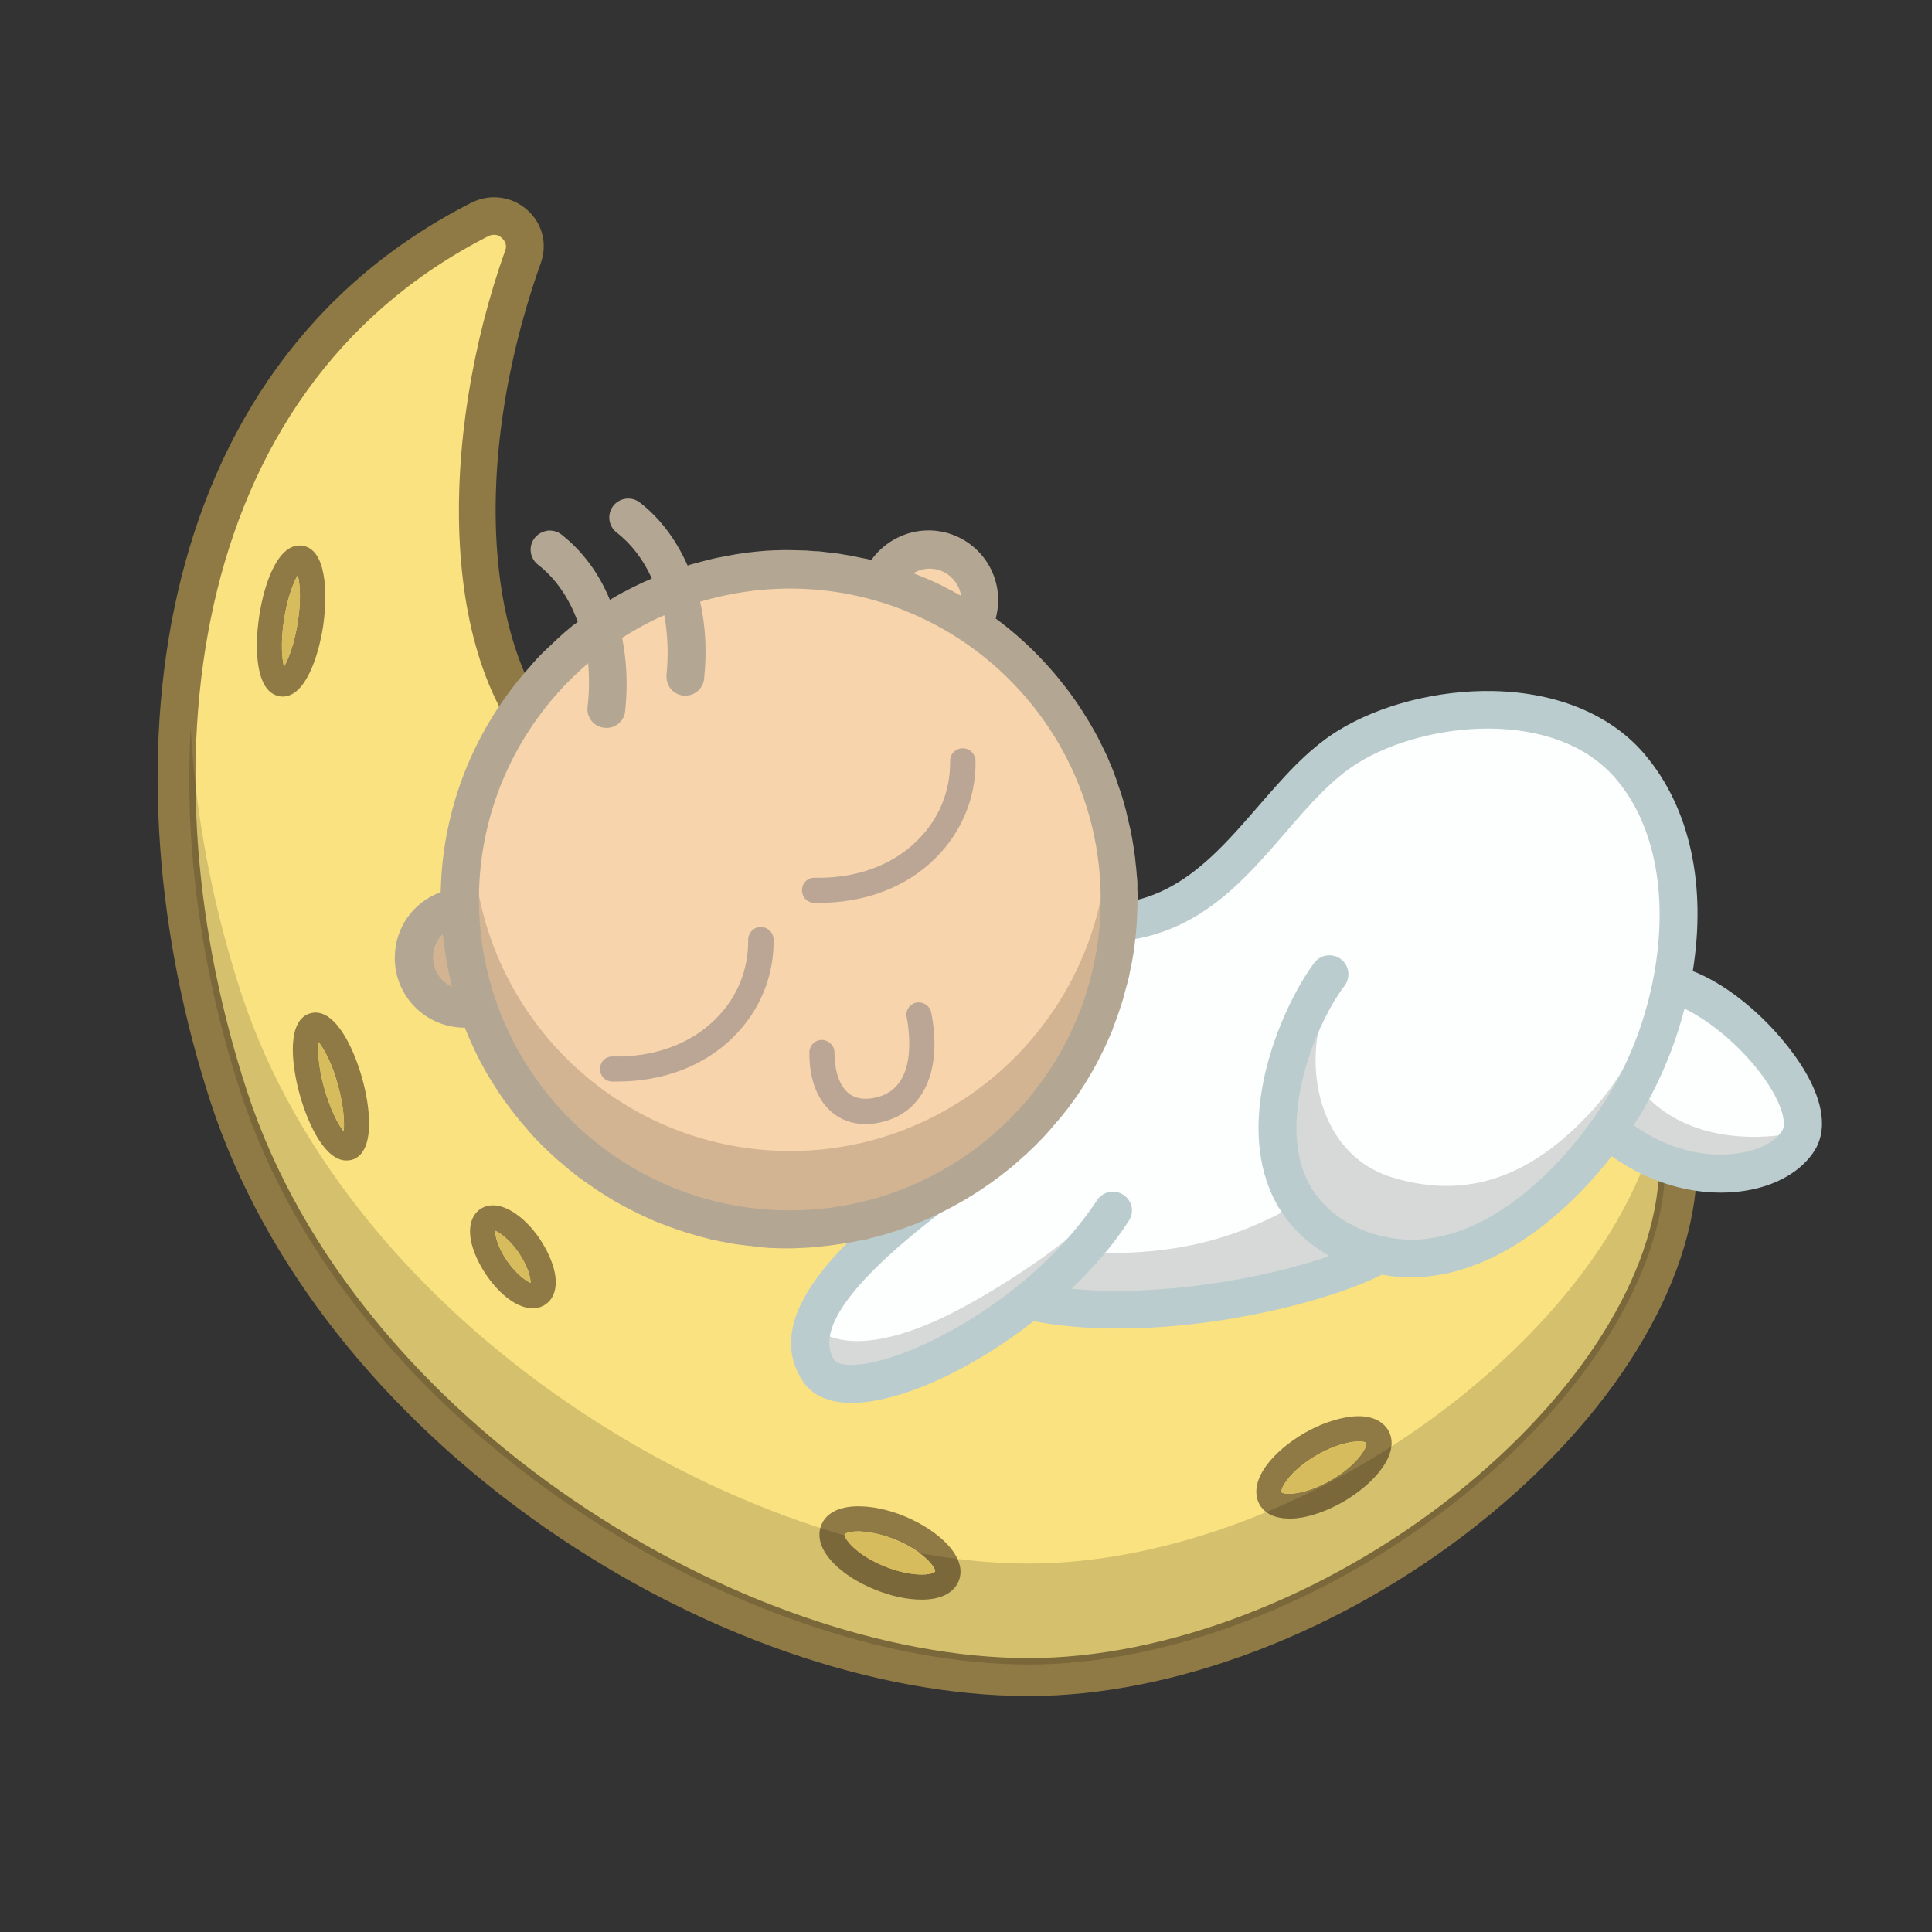 <svg xmlns="http://www.w3.org/2000/svg" xmlns:xlink="http://www.w3.org/1999/xlink" width="500" zoomAndPan="magnify" viewBox="0 0 375 375" height="500" preserveAspectRatio="xMidYMid meet" version="1.0"><rect x="0" y="0" width="375" height="375" fill="#333333" stroke="none"/><defs><clipPath id="ea5477ffaf"><path d="M 30 38 L 330 38 L 330 329.25 L 30 329.25 Z M 30 38 " clip-rule="nonzero"/></clipPath></defs><path fill="#fae280" d="M 323.223 226.797 C 322.691 247.586 307.605 271.641 282.836 291.242 C 257.656 311.203 226.594 323.082 199.688 323.082 C 144.512 323.082 68.133 277.523 46.75 212.184 C 26.734 151.004 33.684 75.566 94.324 44.797 C 94.859 44.5 95.395 44.383 95.93 44.383 C 96.879 44.383 97.711 44.797 98.246 45.273 C 98.66 45.629 99.965 46.996 99.195 49.016 C 86.543 84.477 85.477 130.332 107.867 149.578 C 130.672 169.121 195.828 200.777 198.617 202.145 C 198.855 202.266 199.152 202.324 199.391 202.383 L 284.797 211.887 C 284.914 211.887 284.977 211.887 285.094 211.887 L 320.195 211.887 Z M 323.223 226.797 " fill-opacity="1" fill-rule="nonzero"/><path fill="#8f7a45" d="M 58.688 105.918 C 54.117 105.266 51.324 112.867 50.312 119.582 C 49.305 126.293 49.719 134.43 54.293 135.145 C 54.473 135.203 54.648 135.203 54.887 135.203 C 59.105 135.203 61.719 127.957 62.727 121.48 C 63.68 114.711 63.262 106.57 58.688 105.918 Z M 57.797 120.707 C 57.145 124.984 55.957 127.957 55.125 129.383 C 54.711 127.719 54.473 124.57 55.125 120.293 C 55.777 116.016 56.965 113.047 57.797 111.621 C 58.035 112.512 58.215 113.938 58.215 115.719 C 58.215 117.145 58.094 118.809 57.797 120.707 Z M 57.797 120.707 " fill-opacity="1" fill-rule="nonzero"/><path fill="#d6bc5d" d="M 58.215 115.719 C 58.215 117.145 58.094 118.867 57.797 120.77 C 57.145 125.047 55.957 128.016 55.125 129.441 C 54.711 127.777 54.473 124.629 55.125 120.352 C 55.777 116.074 56.965 113.105 57.797 111.68 C 58.035 112.512 58.215 113.938 58.215 115.719 Z M 58.215 115.719 " fill-opacity="1" fill-rule="nonzero"/><path fill="#8f7a45" d="M 70.27 209.215 C 68.43 202.68 64.688 195.434 60.234 196.68 C 55.777 197.93 56.371 206.008 58.215 212.598 C 59.938 218.656 63.203 225.25 67.242 225.25 C 67.598 225.25 67.895 225.191 68.25 225.133 C 70.746 224.418 71.637 221.57 71.637 218.062 C 71.637 215.332 71.102 212.125 70.27 209.215 Z M 66.707 219.609 C 65.637 218.242 64.152 215.449 62.965 211.293 C 61.777 207.133 61.66 203.926 61.836 202.266 C 62.371 202.918 63.023 203.988 63.68 205.352 C 64.332 206.719 65.043 208.5 65.578 210.578 C 66.707 214.68 66.887 217.887 66.707 219.609 Z M 66.707 219.609 " fill-opacity="1" fill-rule="nonzero"/><path fill="#d6bc5d" d="M 66.707 219.609 C 65.637 218.242 64.152 215.449 62.965 211.293 C 61.777 207.133 61.66 203.926 61.836 202.266 C 62.371 202.918 63.023 203.988 63.68 205.352 C 64.332 206.719 65.043 208.5 65.578 210.578 C 66.707 214.68 66.887 217.887 66.707 219.609 Z M 66.707 219.609 " fill-opacity="1" fill-rule="nonzero"/><path fill="#8f7a45" d="M 107.688 247.051 C 107.273 244.973 106.203 242.598 104.719 240.398 C 103.234 238.199 101.391 236.359 99.551 235.23 C 96.285 233.211 94.145 234.043 93.195 234.695 C 92.246 235.348 90.703 237.07 91.414 240.812 C 91.828 242.895 92.898 245.27 94.383 247.465 C 97.234 251.625 100.621 253.941 103.41 253.941 C 104.301 253.941 105.133 253.703 105.906 253.168 C 106.855 252.516 108.402 250.852 107.688 247.051 Z M 98.422 244.734 C 96.641 242.121 96.105 239.922 96.105 238.914 C 96.582 239.09 97.234 239.508 98.066 240.219 C 98.898 240.934 99.789 241.883 100.68 243.191 C 102.461 245.805 102.996 248 102.996 249.012 C 102.047 248.594 100.203 247.289 98.422 244.734 Z M 98.422 244.734 " fill-opacity="1" fill-rule="nonzero"/><path fill="#d6bc5d" d="M 102.996 248.953 C 102.105 248.594 100.203 247.289 98.422 244.676 C 96.641 242.062 96.105 239.863 96.105 238.855 C 96.582 239.031 97.234 239.449 98.066 240.16 C 98.898 240.875 99.789 241.824 100.68 243.129 C 102.461 245.805 102.996 248 102.996 248.953 Z M 102.996 248.953 " fill-opacity="1" fill-rule="nonzero"/><path fill="#8f7a45" d="M 175.633 294.332 C 172.367 292.965 169.039 292.312 166.25 292.371 C 161.496 292.492 159.953 294.688 159.418 295.996 C 158.883 297.301 158.469 299.977 161.734 303.363 C 163.695 305.383 166.547 307.223 169.812 308.527 C 172.84 309.777 176.051 310.488 178.898 310.488 C 182.285 310.488 185.016 309.422 186.086 306.867 C 187.926 302.293 182.227 297.066 175.633 294.332 Z M 171.652 304.016 C 166.25 301.816 163.812 298.668 163.934 297.836 C 164.172 297.539 165.121 297.242 166.547 297.242 C 167.438 297.242 168.508 297.363 169.695 297.598 C 170.941 297.836 172.309 298.254 173.793 298.848 C 179.195 301.043 181.633 304.191 181.512 305.023 C 180.977 305.738 177.059 306.211 171.652 304.016 Z M 171.652 304.016 " fill-opacity="1" fill-rule="nonzero"/><path fill="#8f7a45" d="M 269.473 277.641 C 268.762 276.453 266.918 274.434 262.168 274.969 C 260.801 275.148 259.316 275.504 257.773 276.039 C 256.23 276.574 254.684 277.285 253.141 278.176 C 250.113 279.957 247.5 282.156 245.836 284.414 C 243.043 288.215 243.816 290.828 244.469 292.016 C 245.062 293.086 246.609 294.75 250.23 294.75 C 250.707 294.75 251.18 294.75 251.715 294.688 C 254.508 294.391 257.715 293.203 260.742 291.48 C 263.773 289.699 266.387 287.5 268.047 285.246 C 270.898 281.441 270.188 278.891 269.473 277.641 Z M 258.367 287.266 C 253.32 290.176 249.34 290.234 248.746 289.641 C 248.508 288.809 250.527 285.363 255.574 282.453 C 260.625 279.543 264.602 279.484 265.199 280.078 C 265.434 280.91 263.414 284.355 258.367 287.266 Z M 258.367 287.266 " fill-opacity="1" fill-rule="nonzero"/><path fill="#d6bc5d" d="M 258.367 287.266 C 253.32 290.176 249.34 290.234 248.746 289.641 C 248.508 288.809 250.527 285.363 255.574 282.453 C 260.625 279.543 264.602 279.484 265.199 280.078 C 265.434 280.91 263.414 284.355 258.367 287.266 Z M 258.367 287.266 " fill-opacity="1" fill-rule="nonzero"/><path fill="#8f7a45" d="M 328.094 226.082 L 324.59 208.918 C 324.352 207.789 323.344 206.957 322.215 206.957 L 285.211 206.957 L 200.34 197.512 C 194.875 194.84 132.516 164.25 111.016 145.836 C 92.723 130.152 89.691 90.117 103.77 50.676 C 104.957 47.41 104.066 43.906 101.453 41.648 C 98.84 39.332 95.156 38.918 92.066 40.461 C 28.875 72.477 21.449 150.527 42.117 213.668 C 52.215 244.555 75.141 273.66 106.617 295.52 C 136.254 316.133 170.168 327.953 199.746 327.953 C 227.719 327.953 259.91 315.656 285.926 295.047 C 311.941 274.434 327.738 248.891 328.152 226.617 C 328.152 226.438 328.152 226.262 328.094 226.082 Z M 282.836 291.242 C 257.656 311.203 226.594 323.082 199.688 323.082 C 144.512 323.082 68.133 277.523 46.75 212.184 C 26.734 151.004 33.684 75.566 94.324 44.797 C 94.859 44.5 95.395 44.383 95.93 44.383 C 96.879 44.383 97.711 44.797 98.246 45.273 C 98.66 45.629 99.965 46.996 99.195 49.016 C 86.543 84.477 85.477 130.332 107.867 149.578 C 130.672 169.121 195.828 200.777 198.617 202.145 C 198.855 202.266 199.152 202.324 199.391 202.383 L 284.797 211.887 C 284.914 211.887 284.977 211.887 285.094 211.887 L 320.195 211.887 L 323.223 226.855 C 322.691 247.586 307.605 271.641 282.836 291.242 Z M 282.836 291.242 " fill-opacity="1" fill-rule="nonzero"/><g clip-path="url(#ea5477ffaf)"><path fill="#8f7a45" d="M 199.688 329.199 C 169.93 329.199 135.723 317.32 105.906 296.59 C 74.191 274.551 51.145 245.211 40.93 214.086 C 20.145 150.469 27.688 71.703 91.531 39.332 C 95.098 37.551 99.312 38.086 102.281 40.699 C 105.254 43.312 106.32 47.293 104.957 51.094 C 91.059 90.117 93.969 129.559 111.844 144.945 C 132.75 162.883 192.977 192.582 200.695 196.383 L 285.273 205.77 L 322.215 205.77 C 323.938 205.77 325.48 207.016 325.836 208.68 L 329.34 225.844 C 329.402 226.141 329.402 226.438 329.402 226.676 C 328.926 249.309 312.949 275.266 286.637 296.055 C 260.445 316.785 227.898 329.199 199.688 329.199 Z M 95.93 40.699 C 94.801 40.699 93.672 40.938 92.66 41.469 C 30.121 73.25 22.816 150.645 43.305 213.312 C 53.344 243.961 76.09 272.832 107.332 294.57 C 136.789 315.004 170.465 326.766 199.746 326.766 C 227.422 326.766 259.375 314.586 285.211 294.156 C 310.93 273.781 326.551 248.535 326.965 226.617 C 326.965 226.5 326.965 226.438 326.965 226.379 L 323.461 209.215 C 323.344 208.621 322.867 208.262 322.273 208.262 L 285.152 208.262 L 200.102 198.758 L 199.926 198.641 C 192.977 195.254 131.684 165.078 110.359 146.785 C 91.711 130.805 88.504 90.238 102.758 50.262 C 103.77 47.469 102.996 44.5 100.738 42.539 C 99.312 41.293 97.652 40.699 95.93 40.699 Z M 199.688 324.328 C 144.094 324.328 67.121 278.414 45.562 212.598 C 25.43 150.941 32.496 74.793 93.73 43.727 C 95.453 42.836 97.59 43.133 99.016 44.383 C 100.145 45.391 101.094 47.23 100.324 49.43 C 87.852 84.477 86.664 129.797 108.637 148.625 C 131.445 168.168 196.359 199.711 199.094 201.016 C 199.211 201.074 199.332 201.137 199.508 201.137 L 284.914 210.641 C 284.977 210.641 284.977 210.641 285.035 210.641 L 321.145 210.641 L 324.41 226.676 L 324.41 226.797 C 323.879 247.941 308.613 272.355 283.551 292.195 C 258.25 312.332 226.828 324.328 199.688 324.328 Z M 95.93 45.57 C 95.57 45.57 95.215 45.629 94.859 45.805 C 34.871 76.277 28.102 151.121 47.938 211.77 C 69.141 276.633 144.926 321.836 199.688 321.836 C 226.297 321.836 257.121 310.016 282.125 290.293 C 306.535 270.988 321.441 247.289 322.035 226.914 L 319.246 213.074 L 285.152 213.074 C 285.035 213.074 284.914 213.074 284.797 213.074 L 199.391 203.57 C 198.973 203.512 198.559 203.391 198.203 203.215 C 195.469 201.906 130.258 170.246 107.211 150.469 C 84.285 130.926 85.297 84.414 98.066 48.598 C 98.543 47.352 97.77 46.52 97.414 46.223 C 97.234 45.984 96.699 45.57 95.93 45.57 Z M 95.93 45.57 " fill-opacity="1" fill-rule="nonzero"/></g><path fill="#000000" d="M 323.223 226.797 C 322.691 247.586 307.605 271.641 282.836 291.242 C 257.656 311.203 226.594 323.082 199.688 323.082 C 144.512 323.082 68.133 277.523 46.75 212.184 C 39.328 189.492 35.645 164.902 37.012 141.262 C 37.961 158.664 41.406 176.129 46.75 192.582 C 68.133 257.922 144.512 303.48 199.688 303.48 C 226.594 303.48 257.656 291.602 282.836 271.641 C 303.148 255.547 316.988 236.418 321.562 218.598 Z M 323.223 226.797 " fill-opacity="0.15" fill-rule="nonzero"/><path fill="#d6bc5d" d="M 181.512 305.023 C 181.039 305.738 177.059 306.211 171.652 304.016 C 166.25 301.816 163.812 298.668 163.934 297.836 C 164.172 297.539 165.121 297.242 166.547 297.242 C 167.438 297.242 168.508 297.363 169.695 297.598 C 170.941 297.836 172.309 298.254 173.793 298.848 C 179.137 301.105 181.633 304.254 181.512 305.023 Z M 181.512 305.023 " fill-opacity="1" fill-rule="nonzero"/><path fill="#f7d4ac" d="M 214.949 174.582 C 214.949 208.559 187.332 236.18 153.359 236.18 C 119.387 236.18 91.77 208.559 91.77 174.582 C 91.77 155.102 100.918 137.637 115.113 126.352 C 115.645 129.797 115.766 133.48 115.348 137.281 C 115.23 138.648 116.18 139.836 117.547 139.953 C 117.605 139.953 117.727 139.953 117.785 139.953 C 119.031 139.953 120.102 139.004 120.219 137.758 C 120.754 132.59 120.457 127.66 119.449 123.145 C 122.715 120.945 126.219 119.105 129.902 117.562 C 130.852 121.66 131.148 126.234 130.672 131.043 C 130.555 132.41 131.504 133.598 132.871 133.719 C 132.988 133.719 133.047 133.719 133.109 133.719 C 134.355 133.719 135.426 132.766 135.543 131.52 C 136.078 125.996 135.723 120.648 134.535 115.898 C 140.473 113.996 146.828 112.926 153.359 112.926 C 187.273 112.988 214.949 140.609 214.949 174.582 Z M 214.949 174.582 " fill-opacity="1" fill-rule="nonzero"/><path fill="#000000" d="M 214.949 174.582 C 214.949 208.559 187.332 236.18 153.359 236.18 C 119.387 236.18 91.77 208.559 91.77 174.582 C 91.77 172.445 91.891 170.309 92.125 168.227 C 95.336 199.176 121.586 223.41 153.359 223.41 C 185.137 223.41 211.387 199.176 214.652 168.227 C 214.832 170.309 214.949 172.445 214.949 174.582 Z M 214.949 174.582 " fill-opacity="0.15" fill-rule="nonzero"/><path fill="#bba695" d="M 186.859 145.242 C 185.492 145.242 184.363 146.371 184.422 147.734 C 184.484 153.496 182.285 158.961 178.066 163.121 C 173.199 167.992 166.07 170.543 158.172 170.367 C 156.805 170.309 155.676 171.375 155.676 172.742 C 155.617 174.109 156.688 175.238 158.055 175.238 C 158.352 175.238 158.648 175.238 159.004 175.238 C 167.91 175.238 175.93 172.207 181.574 166.566 C 186.68 161.516 189.473 154.746 189.352 147.617 C 189.293 146.309 188.223 145.242 186.859 145.242 Z M 186.859 145.242 " fill-opacity="1" fill-rule="nonzero"/><path fill="#bba695" d="M 147.66 179.93 C 146.293 179.93 145.223 181.059 145.223 182.426 C 145.285 188.188 143.086 193.652 138.867 197.809 C 134 202.68 126.871 205.234 118.973 205.055 C 117.605 204.996 116.477 206.066 116.477 207.434 C 116.418 208.797 117.488 209.926 118.855 209.926 C 119.152 209.926 119.449 209.926 119.805 209.926 C 128.711 209.926 136.73 206.898 142.375 201.254 C 147.48 196.207 150.273 189.434 150.152 182.305 C 150.094 181 149.023 179.93 147.66 179.93 Z M 147.66 179.93 " fill-opacity="1" fill-rule="nonzero"/><path fill="#bba695" d="M 177.891 194.602 C 176.582 194.84 175.691 196.145 175.988 197.453 C 176.582 200.602 178.008 210.996 170.289 212.957 C 167.973 213.551 166.129 213.312 164.766 212.242 C 162.984 210.816 161.973 207.965 161.973 204.344 C 161.973 202.977 160.902 201.906 159.539 201.848 C 158.172 201.848 157.102 202.918 157.102 204.285 C 157.043 209.512 158.707 213.727 161.734 216.105 C 163.043 217.113 165.062 218.184 167.973 218.184 C 169.039 218.184 170.227 218.062 171.477 217.707 C 179.375 215.688 182.938 207.551 180.742 196.504 C 180.504 195.254 179.195 194.363 177.891 194.602 Z M 177.891 194.602 " fill-opacity="1" fill-rule="nonzero"/><path fill="#f7d4ac" d="M 89.512 193.176 C 85.773 192.82 82.863 189.613 82.863 185.809 C 82.863 182.898 84.523 180.344 87.02 179.098 C 87.316 183.969 88.207 188.66 89.512 193.176 Z M 89.512 193.176 " fill-opacity="1" fill-rule="nonzero"/><path fill="#000000" d="M 89.512 193.176 C 85.773 192.82 82.863 189.613 82.863 185.809 C 82.863 182.898 84.523 180.344 87.02 179.098 C 87.316 183.969 88.207 188.66 89.512 193.176 Z M 89.512 193.176 " fill-opacity="0.15" fill-rule="nonzero"/><path fill="#f7d4ac" d="M 187.926 116.551 C 187.926 116.965 187.867 117.324 187.809 117.738 C 183.77 115.305 179.434 113.223 174.922 111.68 C 176.285 110.078 178.305 109.125 180.504 109.125 C 184.602 109.125 187.926 112.453 187.926 116.551 Z M 187.926 116.551 " fill-opacity="1" fill-rule="nonzero"/><path fill="#fdfffe" d="M 347.039 220.023 C 347.039 220.082 346.98 220.082 346.98 220.145 C 345.438 222.578 341.992 224.418 337.773 225.074 C 330.41 226.262 322.215 223.887 315.504 218.719 C 316.93 216.578 318.176 214.5 319.305 212.48 C 319.422 212.184 319.602 211.945 319.719 211.648 C 322.453 206.422 324.707 200.48 326.195 194.188 C 333.738 197.098 343.18 206.066 346.445 213.789 C 347.633 216.52 347.812 218.719 347.039 220.023 Z M 347.039 220.023 " fill-opacity="1" fill-rule="nonzero"/><path fill="#fdfffe" d="M 320.254 197.098 C 318.949 201.434 317.285 205.59 315.324 209.391 C 307.188 225.074 288.062 245.625 268.344 241.289 C 268.285 241.289 268.285 241.289 268.227 241.289 C 266.148 240.812 264.008 240.043 261.93 238.973 C 256.051 235.941 252.367 231.25 250.941 225.074 C 248.27 213.074 254.684 197.395 259.852 190.621 C 260.684 189.551 260.445 188.008 259.375 187.176 C 258.309 186.344 256.762 186.582 255.934 187.652 C 251.238 193.711 242.746 211.172 246.133 226.141 C 246.844 229.41 248.094 232.262 249.816 234.816 C 252.191 238.32 255.457 241.172 259.676 243.309 C 260.148 243.547 260.625 243.785 261.039 243.961 C 247.676 249.188 223.684 253.586 205.152 251.09 C 207.883 248.594 210.438 245.98 212.812 243.25 C 214.715 241.051 216.438 238.734 217.98 236.359 C 218.691 235.23 218.395 233.688 217.266 232.973 C 216.141 232.262 214.594 232.559 213.883 233.688 C 213.762 233.922 213.586 234.102 213.465 234.34 C 209.309 240.457 204.023 245.922 198.32 250.555 C 198.145 250.676 198.023 250.793 197.906 250.91 C 185.906 260.535 172.484 266.238 165.238 266.297 C 163.695 266.297 161.734 266.059 160.965 264.871 C 159.836 263.148 159.477 261.188 159.895 258.988 C 161.082 253.051 167.973 245.328 180.918 235.23 C 201.945 225.609 217.09 205.352 219.523 181.414 C 232.887 179.219 240.906 169.891 248.688 160.922 C 253.258 155.637 257.594 150.586 262.762 147.379 C 276.305 138.945 302.613 136.211 314.789 150.941 C 324.59 162.645 325.008 181.117 320.254 197.098 Z M 320.254 197.098 " fill-opacity="1" fill-rule="nonzero"/><path fill="#000000" d="M 320.254 197.098 C 318.949 201.434 317.285 205.59 315.324 209.391 C 307.188 225.074 288.062 245.625 268.344 241.289 C 268.285 241.289 268.285 241.289 268.227 241.289 C 266.148 240.812 264.008 240.043 261.93 238.973 C 256.051 235.941 252.367 231.25 250.941 225.074 C 248.27 213.074 254.684 197.395 259.852 190.621 C 252.012 201.312 253.793 223.469 270.188 228.52 C 286.637 233.566 298.754 226.5 308.375 216.281 C 313.957 210.402 317.699 203.512 320.254 197.098 Z M 320.254 197.098 " fill-opacity="0.15" fill-rule="nonzero"/><path fill="#000000" d="M 261.098 243.902 C 247.734 249.129 223.742 253.527 205.211 251.031 C 207.941 248.535 210.496 245.922 212.871 243.191 C 228.316 243.547 239.363 240.457 249.875 234.754 C 252.25 238.262 255.516 241.109 259.734 243.25 C 260.148 243.488 260.625 243.723 261.098 243.902 Z M 261.098 243.902 " fill-opacity="0.15" fill-rule="nonzero"/><path fill="#000000" d="M 213.527 234.281 C 209.367 240.398 204.082 245.863 198.379 250.496 C 198.203 250.613 198.082 250.734 197.965 250.852 C 185.969 260.477 172.543 266.176 165.297 266.238 C 163.754 266.238 161.793 266 161.023 264.812 C 159.895 263.09 159.539 261.129 159.953 258.93 C 165.418 261.664 173.555 260.18 183.059 255.723 C 193.867 250.496 209.309 240.102 213.527 234.281 Z M 213.527 234.281 " fill-opacity="0.15" fill-rule="nonzero"/><path fill="#000000" d="M 346.98 220.145 C 345.438 222.578 341.992 224.418 337.773 225.074 C 330.41 226.262 322.215 223.887 315.504 218.719 C 316.93 216.578 318.176 214.5 319.305 212.48 C 325.242 219.016 335.34 221.926 346.98 220.145 Z M 346.98 220.145 " fill-opacity="0.15" fill-rule="nonzero"/><path fill="#baccce" d="M 350.961 211.828 C 347.336 203.391 336.824 192.582 327.145 189.316 C 329.637 174.645 327.918 159.02 318.531 147.617 C 312.297 140.012 302.082 135.676 289.844 135.441 C 279.273 135.203 268.168 138.055 260.148 143.043 C 254.328 146.668 249.578 152.191 244.945 157.598 C 237.996 165.676 230.809 173.93 219.82 176.246 C 219.762 177.969 219.703 179.633 219.523 181.297 C 232.887 179.098 240.906 169.773 248.688 160.805 C 253.258 155.516 257.594 150.469 262.762 147.262 C 276.305 138.824 302.613 136.094 314.789 150.824 C 327.32 166.031 324.59 191.809 315.383 209.453 C 307.246 225.133 288.121 245.684 268.406 241.348 C 268.344 241.348 268.344 241.348 268.285 241.348 C 266.207 240.875 264.07 240.102 261.988 239.031 C 256.109 236.004 252.43 231.309 251.004 225.133 C 248.328 213.133 254.746 197.453 259.91 190.68 C 260.742 189.613 260.504 188.066 259.438 187.234 C 258.367 186.406 256.824 186.641 255.992 187.711 C 251.301 193.77 242.805 211.234 246.191 226.203 C 247.914 233.922 252.488 239.684 259.676 243.367 C 260.148 243.605 260.625 243.844 261.039 244.023 C 247.676 249.25 223.684 253.645 205.152 251.148 C 210.082 246.695 214.535 241.703 217.98 236.418 C 218.691 235.289 218.395 233.746 217.266 233.031 C 216.141 232.32 214.594 232.617 213.883 233.746 C 209.723 240.16 204.199 245.805 198.32 250.613 C 198.145 250.734 198.023 250.852 197.906 250.973 C 185.906 260.594 172.484 266.297 165.238 266.355 C 163.695 266.355 161.734 266.117 160.965 264.93 C 156.746 258.574 163.102 249.129 180.859 235.289 C 176.82 237.133 172.543 238.617 168.09 239.625 C 158.23 248.715 151.043 258.812 156.863 267.664 C 157.992 269.324 160.309 271.285 165.238 271.285 L 165.297 271.285 C 174.207 271.285 188.105 264.988 200.34 255.367 C 205.508 256.438 211.148 256.852 216.969 256.852 C 236.512 256.852 257.773 251.684 268.047 246.34 C 269.949 246.695 271.848 246.934 273.75 246.934 C 289.016 246.934 303.207 235.289 312.652 222.875 C 319.066 227.746 326.727 230.418 334.035 230.418 C 335.52 230.418 337.062 230.301 338.488 230.062 C 344.309 229.172 348.941 226.5 351.199 222.758 C 352.387 220.676 353.277 217.293 350.961 211.828 Z M 347.039 220.023 C 345.496 222.52 342.051 224.359 337.773 225.074 C 330.41 226.262 322.215 223.887 315.504 218.719 C 317.105 216.34 318.531 213.906 319.719 211.648 C 322.453 206.422 324.707 200.48 326.195 194.188 C 333.738 197.098 343.18 206.066 346.445 213.789 C 347.633 216.52 347.812 218.719 347.039 220.023 Z M 347.039 220.023 " fill-opacity="1" fill-rule="nonzero"/><path fill="#baccce" d="M 165.297 272.297 C 159.773 272.297 157.102 270.039 155.855 268.137 C 150.57 260.18 154.312 250.496 167.258 238.559 L 167.496 238.32 L 167.793 238.262 C 172.07 237.309 176.285 235.883 180.324 234.043 L 189.828 229.707 L 181.633 236.062 C 164.703 249.25 158.289 258.457 161.973 264.039 C 162.328 264.574 163.578 264.93 165.238 264.93 C 171.773 264.93 184.781 259.762 197.133 249.902 C 197.312 249.723 197.488 249.605 197.668 249.484 C 203.965 244.379 209.07 238.793 212.934 232.973 C 213.465 232.141 214.297 231.605 215.25 231.371 C 216.199 231.191 217.207 231.371 218.039 231.902 C 218.871 232.438 219.406 233.27 219.645 234.219 C 219.82 235.172 219.645 236.18 219.109 236.953 C 216.199 241.469 212.457 245.863 208.004 250.141 C 224.453 251.805 245.062 248.297 258.07 243.785 C 251.121 239.863 246.785 234.043 245.062 226.379 C 241.617 210.938 250.348 193.117 255.102 186.879 C 255.695 186.105 256.586 185.574 257.535 185.453 C 258.484 185.336 259.496 185.574 260.27 186.168 C 261.039 186.762 261.574 187.652 261.691 188.602 C 261.812 189.551 261.574 190.562 260.98 191.336 C 255.934 197.93 249.637 213.133 252.25 224.777 C 253.555 230.598 257.062 234.992 262.586 237.844 C 264.484 238.855 266.562 239.566 268.641 240.043 C 268.641 240.043 268.703 240.043 268.762 240.043 C 288.062 244.32 306.594 223.707 314.375 208.797 C 323.402 191.512 326.133 166.27 313.898 151.477 C 302.199 137.281 276.602 139.953 263.477 148.152 C 258.426 151.301 254.148 156.23 249.637 161.457 C 241.738 170.605 233.543 180.109 219.762 182.367 L 218.16 182.602 L 218.336 181 C 218.516 179.336 218.633 177.672 218.633 176.07 L 218.633 175.117 L 219.582 174.941 C 230.215 172.742 237.223 164.547 244.055 156.703 C 248.746 151.301 253.555 145.656 259.555 141.914 C 267.75 136.805 279.156 133.895 289.965 134.133 C 302.555 134.43 313.066 138.887 319.543 146.785 C 328.035 157.062 331.242 171.852 328.57 188.484 C 338.488 192.344 348.645 203.215 352.09 211.352 C 354.645 217.293 353.574 221.094 352.266 223.23 C 349.773 227.27 344.844 230.18 338.668 231.133 C 337.121 231.371 335.578 231.488 333.973 231.488 C 326.727 231.488 319.246 228.992 312.832 224.418 C 306.773 232.199 292.16 247.941 273.75 247.941 C 271.969 247.941 270.066 247.766 268.227 247.406 C 258.129 252.516 236.926 257.863 216.969 257.863 C 211.031 257.863 205.566 257.387 200.637 256.438 C 188.285 266.117 174.445 272.297 165.297 272.297 Z M 168.684 240.578 C 156.984 251.445 153.422 260.059 157.875 266.832 C 159.242 268.852 161.734 269.918 165.238 269.918 C 173.91 269.918 187.691 263.625 199.508 254.297 L 199.926 253.941 L 200.461 254.059 C 205.328 255.07 210.852 255.547 216.852 255.547 C 236.688 255.547 257.715 250.199 267.336 245.148 L 267.691 244.973 L 268.109 245.031 C 269.949 245.387 271.789 245.566 273.57 245.566 C 291.688 245.566 306.117 229.113 311.465 221.984 L 312.176 221.035 L 313.129 221.746 C 319.363 226.441 326.668 229.055 333.797 229.055 C 335.223 229.055 336.707 228.934 338.074 228.695 C 343.535 227.863 347.812 225.371 349.949 221.926 C 350.961 220.262 351.734 217.293 349.594 212.301 C 346.211 204.402 336.172 193.77 326.551 190.445 L 325.539 190.086 L 325.719 189.078 C 328.512 172.742 325.539 158.309 317.344 148.391 C 311.285 141.082 301.488 136.926 289.609 136.629 C 279.273 136.391 268.406 139.184 260.566 144.055 C 254.863 147.617 250.172 153.082 245.656 158.367 C 238.77 166.328 231.699 174.582 220.832 177.199 C 220.773 178.027 220.773 178.922 220.711 179.75 C 232.711 177.137 240.254 168.406 247.559 159.914 C 252.191 154.508 256.586 149.457 261.93 146.133 C 275.828 137.461 302.973 134.727 315.562 149.934 C 328.449 165.555 325.66 191.93 316.336 209.926 C 308.199 225.488 288.656 246.992 267.988 242.418 C 267.988 242.418 267.93 242.418 267.871 242.418 C 265.613 241.883 263.414 241.109 261.277 239.984 C 255.043 236.773 251.18 231.844 249.695 225.25 C 246.906 212.895 253.496 196.801 258.844 189.789 C 259.02 189.551 259.141 189.195 259.078 188.898 C 259.02 188.602 258.844 188.305 258.605 188.066 C 258.367 187.891 258.012 187.77 257.715 187.828 C 257.418 187.891 257.121 188.066 256.883 188.305 C 252.309 194.246 243.996 211.234 247.262 225.785 C 248.922 233.094 253.258 238.617 260.148 242.18 C 260.504 242.359 260.801 242.535 261.16 242.656 L 264.07 244.023 L 261.457 245.031 C 247.797 250.379 223.324 254.715 204.973 252.219 L 202.359 251.863 L 204.32 250.082 C 209.488 245.387 213.703 240.516 216.969 235.586 C 217.148 235.289 217.207 234.992 217.148 234.695 C 217.09 234.398 216.91 234.102 216.613 233.922 C 216.316 233.746 216.02 233.688 215.723 233.746 C 215.426 233.805 215.129 233.984 214.949 234.281 C 210.973 240.34 205.625 246.102 199.152 251.387 L 199.035 251.508 C 198.973 251.566 198.914 251.625 198.855 251.684 L 198.738 251.805 C 187.453 260.832 173.375 267.426 165.297 267.426 C 162.625 267.426 160.844 266.77 159.953 265.465 C 155.797 259.227 160.191 250.973 174.09 239.09 C 172.309 239.625 170.465 240.102 168.684 240.578 Z M 333.973 226.559 C 327.441 226.559 320.609 224.121 314.73 219.668 L 313.84 218.957 L 314.492 218.004 C 316.039 215.746 317.402 213.371 318.652 211.055 C 321.383 205.828 323.582 199.887 325.008 193.887 L 325.305 192.523 L 326.609 192.996 C 334.629 196.086 344.191 205.352 347.574 213.254 C 348.941 216.402 349.121 219.016 348.109 220.617 C 346.387 223.41 342.586 225.488 337.953 226.203 C 336.648 226.438 335.281 226.559 333.973 226.559 Z M 317.105 218.422 C 323.461 222.934 330.828 224.895 337.539 223.824 C 341.516 223.23 344.664 221.57 345.973 219.371 C 346.508 218.48 346.27 216.52 345.258 214.203 C 342.348 207.371 334.035 199.117 326.965 195.789 C 325.48 201.492 323.344 207.133 320.73 212.125 C 319.66 214.262 318.473 216.34 317.105 218.422 Z M 317.105 218.422 " fill-opacity="1" fill-rule="nonzero"/><path fill="#b3a693" d="M 219.82 174.582 C 219.82 173.988 219.82 173.336 219.762 172.742 C 219.762 172.445 219.762 172.207 219.762 171.91 C 219.762 171.496 219.703 171.078 219.703 170.723 C 219.703 170.543 219.703 170.367 219.645 170.188 C 219.645 169.652 219.582 169.18 219.523 168.703 C 219.523 168.586 219.523 168.406 219.465 168.289 C 219.406 167.695 219.348 167.098 219.285 166.566 C 219.168 165.316 218.93 164.012 218.691 162.762 C 218.633 162.465 218.574 162.109 218.516 161.812 C 218.457 161.457 218.395 161.039 218.277 160.684 C 218.277 160.566 218.219 160.387 218.16 160.27 C 218.039 159.676 217.863 159.082 217.742 158.488 C 217.625 157.953 217.445 157.359 217.328 156.824 C 217.266 156.703 217.266 156.527 217.207 156.406 C 217.031 155.812 216.852 155.219 216.672 154.684 C 216.496 154.031 216.258 153.438 216.078 152.844 C 215.902 152.25 215.664 151.715 215.484 151.18 C 215.426 151.062 215.426 150.941 215.367 150.883 C 215.188 150.348 214.949 149.875 214.773 149.34 C 214.773 149.281 214.715 149.219 214.715 149.16 C 214.477 148.566 214.238 148.031 214 147.438 C 214 147.438 214 147.379 213.941 147.379 C 213.703 146.844 213.406 146.25 213.168 145.715 C 212.871 145.121 212.574 144.527 212.277 143.992 C 211.98 143.398 211.684 142.863 211.328 142.27 C 211.031 141.734 210.676 141.141 210.379 140.609 C 209.727 139.48 209.012 138.41 208.301 137.34 C 203.902 130.926 198.441 125.344 192.145 120.828 C 192.621 119.52 192.855 118.156 192.855 116.789 C 192.855 110.016 187.332 104.434 180.562 104.434 C 176.227 104.434 172.246 106.75 170.051 110.375 C 169.398 110.195 168.742 110.078 168.09 109.898 C 167.496 109.781 166.902 109.66 166.309 109.543 C 166.129 109.484 166.012 109.484 165.832 109.422 C 165.238 109.305 164.645 109.184 164.051 109.125 C 163.398 109.008 162.805 108.949 162.152 108.828 C 161.496 108.711 160.785 108.652 160.133 108.59 C 159.715 108.531 159.301 108.531 158.824 108.473 C 158.766 108.473 158.707 108.473 158.586 108.473 C 157.461 108.355 156.332 108.355 155.203 108.293 C 154.609 108.293 154.074 108.293 153.48 108.293 C 152.766 108.293 151.996 108.293 151.281 108.355 C 151.164 108.355 151.043 108.355 150.984 108.355 C 150.629 108.355 150.273 108.414 149.918 108.414 C 149.797 108.414 149.68 108.414 149.559 108.414 C 148.848 108.473 148.195 108.531 147.48 108.59 C 146.945 108.652 146.41 108.711 145.938 108.77 C 145.52 108.828 145.105 108.887 144.691 108.949 C 144.273 109.008 143.859 109.066 143.441 109.125 C 143.027 109.184 142.609 109.246 142.195 109.305 C 141.777 109.363 141.363 109.422 140.949 109.543 C 140.531 109.602 140.117 109.719 139.699 109.781 C 139.047 109.898 138.395 110.078 137.742 110.254 C 137.445 110.312 137.148 110.375 136.852 110.492 C 136.551 110.551 136.254 110.609 136.02 110.73 C 135.723 110.789 135.426 110.906 135.129 110.969 C 134.891 111.027 134.652 111.086 134.414 111.203 C 134 111.324 133.582 111.441 133.227 111.562 C 133.168 111.504 133.168 111.441 133.109 111.324 C 131.027 106.215 127.941 101.938 123.902 98.789 C 122.832 97.957 121.289 98.137 120.457 99.207 C 119.625 100.277 119.805 101.82 120.871 102.652 C 124.258 105.266 126.871 108.887 128.594 113.164 C 127.703 113.523 126.812 113.938 125.922 114.352 C 125.863 114.352 125.863 114.414 125.801 114.414 C 124.613 114.945 123.426 115.543 122.297 116.195 C 122.18 116.254 122.062 116.312 121.941 116.371 C 121.527 116.609 121.172 116.789 120.754 117.027 C 120.34 117.266 119.922 117.5 119.508 117.738 C 119.09 117.977 118.676 118.273 118.258 118.512 C 118.199 118.391 118.141 118.215 118.082 118.094 C 116.062 112.75 112.855 108.176 108.637 104.969 C 107.57 104.137 106.023 104.316 105.191 105.383 C 104.363 106.453 104.539 107.996 105.609 108.828 C 109.469 111.801 112.32 116.137 113.984 121.305 C 113.984 121.305 113.984 121.305 113.984 121.363 C 113.508 121.719 113.035 122.074 112.559 122.492 C 112.438 122.551 112.32 122.668 112.203 122.789 C 111.727 123.203 111.191 123.559 110.719 123.977 C 110.301 124.332 109.945 124.629 109.527 124.984 C 109.113 125.344 108.699 125.699 108.34 126.055 C 108.281 126.113 108.223 126.172 108.164 126.234 C 107.867 126.531 107.57 126.828 107.273 127.125 C 106.68 127.719 106.086 128.312 105.492 128.906 C 105.074 129.32 104.66 129.797 104.242 130.211 C 104.242 130.211 104.184 130.273 104.184 130.273 C 95.336 140.074 89.336 152.488 87.555 166.207 C 87.199 168.82 87.02 171.496 87.02 174.168 C 81.793 175.652 78.109 180.406 78.109 185.988 C 78.109 192.762 83.633 198.285 90.465 198.285 C 90.762 198.285 91.059 198.285 91.355 198.227 C 92.543 201.371 93.969 204.402 95.57 207.254 C 96.582 209.035 97.711 210.816 98.84 212.48 C 99.551 213.492 100.266 214.5 101.035 215.449 C 101.273 215.746 101.57 216.105 101.809 216.402 C 102.047 216.699 102.281 216.996 102.52 217.293 C 102.582 217.352 102.641 217.41 102.641 217.469 C 102.879 217.766 103.113 218.004 103.352 218.301 C 103.648 218.598 103.887 218.895 104.184 219.254 C 104.719 219.848 105.312 220.441 105.906 221.035 C 106.203 221.332 106.5 221.629 106.797 221.926 C 107.391 222.52 107.984 223.055 108.578 223.648 C 108.816 223.887 109.055 224.062 109.293 224.301 C 110.656 225.488 112.023 226.617 113.449 227.746 C 113.746 227.984 114.043 228.16 114.34 228.398 C 114.637 228.637 114.992 228.875 115.289 229.113 C 116.539 230.004 117.844 230.836 119.152 231.605 C 119.508 231.844 119.863 232.023 120.219 232.262 C 122.238 233.449 124.379 234.52 126.516 235.469 C 126.871 235.645 127.289 235.824 127.703 236.004 C 128.18 236.18 128.652 236.418 129.129 236.598 C 129.188 236.598 129.246 236.656 129.246 236.656 C 129.664 236.836 130.137 237.012 130.555 237.133 C 131.684 237.547 132.812 237.902 134 238.32 C 134.473 238.438 134.891 238.617 135.363 238.734 C 136.316 239.031 137.266 239.27 138.215 239.449 C 138.512 239.508 138.809 239.566 139.105 239.625 C 139.641 239.746 140.117 239.863 140.652 239.922 C 141.602 240.102 142.492 240.281 143.441 240.398 C 143.5 240.398 143.562 240.398 143.621 240.398 C 144.035 240.457 144.512 240.516 144.988 240.578 C 145.344 240.637 145.758 240.695 146.113 240.695 C 146.41 240.754 146.707 240.754 147.008 240.812 C 147.125 240.812 147.242 240.812 147.363 240.875 C 147.719 240.934 148.074 240.934 148.492 240.992 C 149.023 241.051 149.621 241.051 150.152 241.109 C 150.688 241.172 151.223 241.172 151.758 241.172 C 152.352 241.172 152.945 241.172 153.539 241.172 C 154.133 241.172 154.668 241.172 155.262 241.172 C 155.797 241.172 156.332 241.109 156.863 241.109 L 156.984 241.109 C 157.281 241.109 157.578 241.051 157.934 241.051 C 158.352 240.992 158.766 240.992 159.242 240.934 C 162.328 240.637 165.418 240.16 168.387 239.508 C 172.84 238.496 177.117 237.07 181.156 235.172 C 181.156 235.172 181.215 235.172 181.215 235.113 C 186.441 232.676 191.371 229.648 195.766 226.023 C 196.301 225.547 196.836 225.133 197.371 224.656 C 199.508 222.758 201.527 220.738 203.43 218.598 C 203.902 218.062 204.379 217.531 204.797 216.996 C 204.797 216.996 204.855 216.934 204.855 216.934 C 205.27 216.402 205.688 215.867 206.102 215.332 C 206.516 214.797 206.992 214.203 207.41 213.609 C 207.645 213.312 207.824 213.016 208.004 212.719 C 208.418 212.125 208.832 211.473 209.25 210.875 C 209.426 210.578 209.605 210.344 209.785 210.047 C 211.922 206.719 213.703 203.156 215.188 199.473 C 215.309 199.117 215.484 198.82 215.605 198.461 C 215.844 197.809 216.141 197.098 216.375 196.441 C 216.496 196.086 216.613 195.73 216.734 195.434 C 216.969 194.719 217.207 194.066 217.387 193.355 C 217.445 193.059 217.562 192.82 217.625 192.523 C 217.922 191.512 218.16 190.445 218.395 189.375 C 218.516 188.957 218.574 188.602 218.633 188.188 C 218.812 187.297 218.988 186.344 219.168 185.453 C 219.227 184.918 219.348 184.445 219.406 183.91 C 219.465 183.375 219.523 182.84 219.582 182.305 C 219.645 182.008 219.645 181.711 219.703 181.355 C 219.879 179.691 220 178.027 220 176.305 C 219.82 175.652 219.82 175.117 219.82 174.582 Z M 82.863 185.809 C 82.863 182.898 84.523 180.344 87.02 179.156 C 87.316 184.027 88.207 188.723 89.512 193.234 C 85.773 192.82 82.863 189.613 82.863 185.809 Z M 180.504 109.125 C 184.602 109.125 187.926 112.453 187.926 116.551 C 187.926 116.965 187.867 117.324 187.809 117.738 C 187.273 117.383 186.68 117.086 186.086 116.73 C 185.609 116.492 185.195 116.195 184.719 115.957 C 184.188 115.66 183.711 115.422 183.176 115.184 C 183.117 115.184 183.059 115.125 183.059 115.125 C 180.445 113.82 177.711 112.691 174.922 111.68 C 176.285 110.137 178.305 109.125 180.504 109.125 Z M 153.359 236.18 C 119.387 236.18 91.77 208.559 91.77 174.582 C 91.77 155.102 100.918 137.637 115.113 126.352 C 115.645 129.797 115.766 133.48 115.348 137.281 C 115.23 138.648 116.18 139.836 117.547 139.953 C 117.605 139.953 117.727 139.953 117.785 139.953 C 119.031 139.953 120.102 139.004 120.219 137.758 C 120.754 132.59 120.457 127.66 119.449 123.145 C 122.715 120.945 126.219 119.105 129.902 117.562 C 130.852 121.66 131.148 126.234 130.672 131.043 C 130.555 132.41 131.504 133.598 132.871 133.719 C 132.988 133.719 133.047 133.719 133.109 133.719 C 134.355 133.719 135.426 132.766 135.543 131.52 C 136.078 125.996 135.723 120.648 134.535 115.898 C 140.473 113.996 146.828 112.926 153.359 112.926 C 187.332 112.926 214.949 140.547 214.949 174.523 C 214.949 208.5 187.273 236.18 153.359 236.18 Z M 153.359 236.18 " fill-opacity="1" fill-rule="nonzero"/><path fill="#b3a693" d="M 153.359 242.301 C 152.766 242.301 152.113 242.301 151.52 242.301 C 150.984 242.301 150.449 242.238 149.855 242.238 C 149.32 242.238 148.727 242.18 148.133 242.121 C 147.777 242.121 147.363 242.062 146.945 242.004 C 146.828 242.004 146.707 242.004 146.531 241.941 C 146.293 241.941 145.938 241.883 145.641 241.824 C 145.285 241.824 144.867 241.766 144.453 241.703 C 144.035 241.645 143.562 241.586 143.086 241.527 L 142.969 241.527 C 141.898 241.348 141.008 241.172 140.059 240.992 C 139.523 240.875 139.047 240.812 138.512 240.695 C 138.215 240.637 137.918 240.578 137.621 240.457 C 136.672 240.219 135.66 239.98 134.77 239.684 C 134.297 239.566 133.82 239.387 133.344 239.27 C 132.156 238.914 130.969 238.496 129.84 238.082 C 129.605 237.961 129.309 237.902 129.07 237.785 L 128.414 237.547 C 127.883 237.367 127.406 237.133 126.93 236.953 C 126.516 236.773 126.16 236.598 125.742 236.418 C 123.605 235.469 121.469 234.34 119.328 233.152 C 118.973 232.914 118.617 232.734 118.258 232.5 C 116.895 231.668 115.586 230.836 114.398 229.945 L 114.043 229.707 C 113.805 229.527 113.566 229.352 113.332 229.23 C 113.094 229.055 112.797 228.816 112.5 228.637 C 111.016 227.508 109.59 226.32 108.223 225.133 C 107.984 224.953 107.746 224.715 107.508 224.48 C 106.855 223.887 106.262 223.352 105.668 222.758 C 105.371 222.461 105.074 222.164 104.777 221.867 C 104.184 221.273 103.59 220.676 103.055 220.023 C 102.758 219.727 102.52 219.43 102.223 219.074 C 101.984 218.777 101.75 218.539 101.512 218.242 L 101.332 218.062 C 101.094 217.766 100.859 217.469 100.621 217.172 L 99.848 216.223 C 99.074 215.215 98.305 214.203 97.59 213.195 C 96.402 211.473 95.273 209.688 94.207 207.848 C 92.66 205.113 91.355 202.324 90.227 199.473 C 90.227 199.473 90.168 199.473 90.168 199.473 C 82.684 199.473 76.625 193.414 76.625 185.93 C 76.625 180.109 80.188 175.117 85.535 173.16 C 85.594 170.723 85.773 168.289 86.07 165.91 C 87.852 152.25 93.672 139.598 102.938 129.32 C 102.996 129.262 102.996 129.203 103.055 129.145 C 103.41 128.727 103.828 128.312 104.242 127.836 C 104.777 127.242 105.371 126.648 106.023 126.055 C 106.32 125.758 106.617 125.461 106.914 125.223 C 106.977 125.164 107.094 125.105 107.152 124.984 C 107.508 124.629 107.926 124.273 108.34 123.855 C 108.758 123.5 109.113 123.145 109.527 122.789 C 110.004 122.371 110.539 121.957 111.016 121.539 C 111.133 121.422 111.25 121.305 111.43 121.242 C 111.668 121.066 111.906 120.887 112.141 120.707 C 110.48 116.074 107.805 112.215 104.422 109.602 C 102.816 108.355 102.52 106.039 103.77 104.434 C 104.363 103.66 105.254 103.188 106.203 103.008 C 107.152 102.891 108.164 103.125 108.934 103.719 C 112.973 106.867 116.242 111.203 118.379 116.434 C 118.793 116.195 119.211 115.957 119.684 115.66 C 120.102 115.422 120.516 115.184 120.871 115.008 L 120.934 114.945 C 120.992 114.945 121.051 114.887 121.109 114.887 L 121.23 114.828 C 122.418 114.176 123.664 113.582 124.793 113.047 L 124.91 112.988 C 125.504 112.75 126.039 112.512 126.516 112.273 C 124.852 108.59 122.535 105.562 119.684 103.363 C 118.082 102.117 117.785 99.801 119.031 98.195 C 120.277 96.594 122.594 96.297 124.199 97.543 C 128.117 100.574 131.266 104.789 133.465 109.781 C 133.523 109.781 133.582 109.719 133.641 109.719 L 133.762 109.66 C 134 109.602 134.176 109.543 134.414 109.48 C 134.652 109.422 135.008 109.305 135.305 109.246 C 135.602 109.184 135.84 109.066 136.137 109.008 C 136.492 108.949 136.789 108.828 137.086 108.77 C 137.68 108.59 138.395 108.473 139.047 108.293 C 139.465 108.234 139.879 108.117 140.293 108.059 C 140.711 107.996 141.125 107.879 141.543 107.82 C 141.957 107.762 142.434 107.641 142.848 107.582 C 143.203 107.523 143.621 107.461 144.035 107.402 C 144.453 107.344 144.867 107.285 145.223 107.227 L 145.344 107.227 C 145.879 107.164 146.41 107.105 146.945 107.047 C 147.66 106.988 148.312 106.93 149.023 106.867 L 149.086 106.867 C 149.145 106.867 149.262 106.867 149.32 106.867 L 150.449 106.809 C 150.57 106.809 150.688 106.809 150.809 106.809 C 152.055 106.75 153.422 106.75 154.785 106.809 C 155.914 106.809 157.043 106.867 158.23 106.988 C 158.352 106.988 158.41 106.988 158.527 106.988 C 158.945 106.988 159.359 107.047 159.773 107.105 C 160.488 107.164 161.141 107.285 161.855 107.344 C 162.508 107.402 163.16 107.523 163.812 107.641 C 164.406 107.762 165.062 107.82 165.656 107.938 C 165.773 107.938 165.953 107.996 166.129 108.059 C 166.723 108.176 167.258 108.293 167.852 108.414 L 167.914 108.414 C 168.328 108.473 168.684 108.59 169.102 108.711 C 171.652 105.145 175.812 102.949 180.207 102.949 C 187.691 102.949 193.746 109.008 193.746 116.492 C 193.746 117.68 193.57 118.926 193.273 120.055 C 199.391 124.57 204.676 130.094 209.012 136.391 C 209.785 137.52 210.496 138.648 211.148 139.715 C 211.508 140.312 211.805 140.844 212.16 141.438 C 212.516 142.031 212.812 142.629 213.109 143.16 C 213.406 143.754 213.703 144.352 214 144.945 C 214.297 145.539 214.535 146.074 214.832 146.668 L 214.891 146.785 C 215.129 147.379 215.367 147.914 215.605 148.508 C 215.664 148.566 215.664 148.688 215.723 148.746 C 215.902 149.219 216.141 149.754 216.316 150.289 L 216.438 150.645 C 216.672 151.18 216.852 151.773 217.031 152.367 C 217.266 152.961 217.445 153.617 217.684 154.27 C 217.863 154.863 218.039 155.457 218.219 156.051 C 218.277 156.172 218.277 156.348 218.336 156.527 C 218.516 157.062 218.633 157.656 218.754 158.191 C 218.871 158.785 219.051 159.379 219.168 159.973 C 219.227 160.148 219.227 160.27 219.285 160.445 C 219.348 160.742 219.465 161.16 219.523 161.516 C 219.582 161.812 219.645 162.168 219.703 162.465 C 219.941 163.773 220.117 165.078 220.297 166.27 C 220.355 166.863 220.414 167.457 220.477 168.051 C 220.477 168.168 220.535 168.348 220.535 168.465 C 220.594 168.941 220.594 169.418 220.652 169.891 C 220.652 170.07 220.711 170.309 220.711 170.484 C 220.773 170.902 220.773 171.316 220.773 171.734 C 220.773 171.969 220.773 172.266 220.773 172.625 C 220.773 172.742 220.773 172.863 220.773 172.98 L 220.832 172.922 L 220.773 176.07 C 220.711 177.793 220.652 179.516 220.477 181.238 C 220.414 181.594 220.414 181.891 220.355 182.188 C 220.297 182.723 220.238 183.258 220.18 183.852 C 220.117 184.387 220.059 184.859 219.941 185.395 C 219.762 186.344 219.645 187.297 219.406 188.188 C 219.348 188.602 219.227 189.02 219.168 189.434 C 218.93 190.383 218.691 191.395 218.336 192.582 L 218.219 192.996 C 218.16 193.176 218.16 193.293 218.098 193.473 C 217.922 194.188 217.684 194.898 217.445 195.609 L 217.387 195.789 C 217.266 196.086 217.207 196.383 217.09 196.68 C 216.852 197.395 216.613 198.047 216.316 198.758 L 216.258 198.996 C 216.141 199.293 216.02 199.531 215.961 199.828 C 214.418 203.57 212.574 207.195 210.438 210.578 C 210.258 210.875 210.082 211.113 209.902 211.41 C 209.488 212.066 209.07 212.66 208.598 213.312 C 208.418 213.609 208.18 213.906 207.941 214.203 C 207.527 214.797 207.109 215.391 206.637 215.926 C 206.219 216.461 205.805 216.996 205.328 217.531 L 205.27 217.59 C 204.797 218.125 204.32 218.719 203.844 219.254 C 201.945 221.449 199.867 223.469 197.668 225.371 C 197.133 225.844 196.598 226.32 196.004 226.797 C 191.492 230.48 186.562 233.566 181.336 236.004 L 181.277 236.062 L 181.098 236.121 C 177.059 237.961 172.781 239.449 168.445 240.457 L 168.328 240.578 L 167.91 240.578 C 164.941 241.23 161.855 241.703 158.824 242.004 L 157.52 242.121 C 157.223 242.121 156.863 242.18 156.566 242.18 L 156.391 242.18 C 155.914 242.238 155.32 242.238 154.785 242.238 C 154.488 242.301 153.895 242.301 153.359 242.301 Z M 129.543 235.348 L 130.02 235.527 C 130.258 235.645 130.496 235.707 130.793 235.824 C 131.859 236.242 132.988 236.598 134.176 236.953 C 134.652 237.07 135.066 237.25 135.543 237.367 C 136.434 237.605 137.383 237.844 138.336 238.082 C 138.633 238.141 138.93 238.199 139.227 238.262 C 139.699 238.379 140.176 238.496 140.711 238.559 C 141.602 238.734 142.492 238.914 143.5 239.031 L 143.68 239.031 C 144.156 239.09 144.57 239.152 144.988 239.211 C 145.402 239.27 145.758 239.328 146.113 239.328 C 146.473 239.387 146.707 239.387 147.004 239.449 C 147.184 239.449 147.242 239.449 147.305 239.449 C 147.719 239.508 148.074 239.508 148.43 239.566 C 148.965 239.625 149.559 239.625 150.094 239.684 C 150.629 239.746 151.164 239.746 151.699 239.746 C 152.828 239.805 154.016 239.805 155.145 239.746 C 155.676 239.746 156.211 239.684 156.746 239.684 L 156.926 239.684 C 157.16 239.684 157.457 239.625 157.758 239.625 L 159.062 239.508 C 162.031 239.27 165.062 238.793 168.031 238.082 L 169.277 237.785 C 173.078 236.836 176.82 235.527 180.383 233.922 L 180.445 233.863 L 180.621 233.805 C 185.73 231.488 190.539 228.461 194.938 224.895 C 195.469 224.48 196.004 224.004 196.539 223.527 C 198.617 221.688 200.637 219.727 202.48 217.59 C 202.953 217.055 203.371 216.52 203.844 215.984 C 203.902 215.926 203.902 215.926 203.965 215.867 C 204.379 215.391 204.797 214.855 205.211 214.32 C 205.625 213.789 206.043 213.195 206.457 212.66 C 206.695 212.363 206.875 212.066 207.051 211.828 C 207.469 211.234 207.883 210.578 208.301 209.984 C 208.477 209.75 208.656 209.453 208.832 209.152 C 210.914 205.887 212.695 202.383 214.18 198.758 C 214.297 198.523 214.418 198.227 214.477 197.988 L 214.535 197.75 C 214.773 197.098 215.012 196.441 215.246 195.73 C 215.367 195.434 215.426 195.137 215.547 194.898 L 215.605 194.719 C 215.844 194.066 216.02 193.355 216.258 192.641 C 216.316 192.523 216.316 192.344 216.375 192.227 L 216.496 191.809 C 216.793 190.68 217.031 189.73 217.266 188.781 C 217.387 188.426 217.445 188.008 217.504 187.594 C 217.684 186.703 217.859 185.809 217.98 184.859 C 218.039 184.383 218.16 183.852 218.219 183.375 C 218.277 182.84 218.336 182.305 218.395 181.77 C 218.457 181.414 218.457 181.117 218.516 180.82 C 218.633 179.574 218.754 178.324 218.754 177.137 L 218.812 175.477 C 218.812 175.059 218.812 174.703 218.812 174.285 C 218.812 173.691 218.812 173.098 218.754 172.504 C 218.754 172.207 218.754 171.91 218.754 171.672 C 218.754 171.258 218.691 170.84 218.691 170.484 L 218.691 170.367 C 218.691 170.246 218.691 170.129 218.691 170.012 L 218.691 169.891 C 218.691 169.418 218.633 168.941 218.574 168.465 L 218.574 168.348 C 218.574 168.289 218.574 168.168 218.574 168.109 C 218.516 167.457 218.457 166.922 218.395 166.328 C 218.277 165.141 218.098 163.891 217.863 162.586 C 217.801 162.23 217.742 161.934 217.684 161.637 C 217.625 161.219 217.562 160.922 217.445 160.566 C 217.387 160.387 217.387 160.27 217.387 160.148 C 217.266 159.555 217.09 158.961 216.969 158.426 C 216.852 157.895 216.672 157.359 216.555 156.824 L 216.555 156.766 C 216.555 156.645 216.496 156.527 216.438 156.406 C 216.258 155.812 216.078 155.277 215.902 154.746 C 215.723 154.09 215.484 153.496 215.309 152.902 C 215.129 152.309 214.891 151.773 214.715 151.238 L 214.594 150.941 C 214.418 150.469 214.18 149.934 214 149.457 L 213.883 149.219 C 213.645 148.688 213.406 148.152 213.23 147.617 L 213.168 147.559 L 213.109 147.379 C 212.871 146.844 212.574 146.309 212.336 145.773 C 212.039 145.242 211.805 144.648 211.445 144.051 C 211.148 143.457 210.852 142.926 210.555 142.391 C 210.258 141.855 209.902 141.32 209.605 140.727 C 208.953 139.656 208.301 138.648 207.527 137.52 C 203.191 131.223 197.906 125.758 191.668 121.305 L 191.133 120.945 L 191.133 119.816 L 191.312 119.641 C 191.668 118.512 191.848 117.383 191.848 116.254 C 191.848 110.137 186.859 105.145 180.742 105.145 C 176.879 105.145 173.258 107.227 171.238 110.492 L 170.883 111.086 L 169.93 111.086 L 169.754 111.027 C 169.219 110.906 168.625 110.73 168.031 110.609 L 167.852 110.551 C 167.258 110.434 166.664 110.312 166.07 110.195 L 166.012 110.195 C 165.895 110.195 165.773 110.137 165.656 110.137 C 165 110.016 164.406 109.898 163.812 109.84 C 163.16 109.719 162.566 109.66 161.973 109.543 C 161.32 109.48 160.668 109.363 160.012 109.305 C 159.598 109.246 159.18 109.246 158.766 109.184 L 158.527 109.184 C 157.398 109.125 156.332 109.066 155.203 109.008 C 153.895 108.949 152.648 108.949 151.34 109.008 C 151.223 109.008 151.105 109.008 151.043 109.008 L 149.918 109.066 C 149.797 109.066 149.68 109.066 149.559 109.066 C 148.906 109.125 148.254 109.184 147.539 109.246 C 147.004 109.305 146.531 109.363 145.996 109.422 L 145.879 109.422 C 145.52 109.48 145.164 109.48 144.75 109.543 C 144.332 109.602 143.918 109.66 143.5 109.719 C 143.086 109.781 142.672 109.84 142.254 109.898 C 141.84 109.957 141.422 110.016 141.008 110.137 C 140.59 110.195 140.176 110.312 139.82 110.375 C 139.164 110.492 138.57 110.672 137.918 110.789 C 137.621 110.848 137.324 110.906 137.027 111.027 C 136.73 111.086 136.434 111.145 136.195 111.266 C 135.898 111.324 135.602 111.441 135.305 111.5 C 135.066 111.562 134.891 111.621 134.711 111.68 L 134.594 111.738 C 134.176 111.859 133.82 111.977 133.406 112.098 L 132.336 112.453 L 131.859 111.441 C 131.859 111.383 131.801 111.324 131.801 111.266 L 131.742 111.145 C 129.723 106.098 126.754 102.059 122.891 99.148 C 122.359 98.73 121.586 98.852 121.172 99.383 C 120.754 99.918 120.871 100.691 121.406 101.105 C 124.852 103.781 127.586 107.402 129.426 111.918 L 130.496 113.047 L 128.832 113.699 C 128 114.055 127.109 114.414 126.16 114.828 C 126.16 114.828 126.039 114.887 125.98 114.887 C 124.91 115.363 123.785 115.957 122.594 116.609 L 122.477 116.668 C 122.359 116.73 122.297 116.789 122.18 116.789 C 121.824 117.027 121.406 117.203 121.051 117.441 C 120.637 117.68 120.219 117.918 119.805 118.156 C 119.387 118.391 118.973 118.629 118.617 118.926 L 117.309 119.758 L 116.773 118.332 C 116.715 118.156 116.656 118.094 116.656 117.977 C 114.637 112.691 111.488 108.355 107.57 105.324 C 107.332 105.145 106.977 105.027 106.68 105.086 C 106.383 105.145 106.086 105.266 105.848 105.562 C 105.43 106.098 105.551 106.867 106.086 107.285 C 110.062 110.312 113.094 114.828 114.875 120.293 L 115.289 121.184 L 114.457 121.777 C 113.984 122.133 113.508 122.492 113.031 122.848 C 112.914 122.965 112.797 123.023 112.734 123.086 C 112.203 123.5 111.727 123.918 111.25 124.273 C 110.836 124.629 110.48 124.926 110.062 125.281 C 109.648 125.641 109.293 125.996 108.875 126.352 L 108.699 126.531 C 108.402 126.828 108.105 127.066 107.805 127.363 C 107.211 127.957 106.617 128.551 106.086 129.086 C 105.668 129.5 105.254 129.914 104.895 130.391 L 104.836 130.449 C 95.867 140.371 90.227 152.547 88.504 165.734 C 88.148 168.348 87.969 170.961 87.969 173.574 L 87.969 174.762 L 86.898 174.762 C 82.207 176.188 79.059 180.406 79.059 185.395 C 79.059 191.512 84.051 196.504 90.168 196.504 C 90.406 196.504 90.703 196.504 90.938 196.441 L 91.828 196.441 L 92.125 197.215 C 93.254 200.246 94.68 203.215 96.285 206.125 C 97.293 207.906 98.363 209.629 99.492 211.293 C 100.145 212.242 100.918 213.254 101.629 214.262 L 102.402 215.211 C 102.641 215.512 102.879 215.746 103.055 216.043 C 103.113 216.105 103.176 216.164 103.176 216.223 C 103.41 216.52 103.648 216.816 103.887 217.055 C 104.125 217.352 104.422 217.648 104.66 217.945 C 105.191 218.539 105.789 219.133 106.32 219.727 C 106.617 220.023 106.914 220.32 107.152 220.559 C 107.746 221.094 108.34 221.688 108.934 222.223 C 109.172 222.461 109.352 222.637 109.59 222.816 C 110.895 224.004 112.262 225.133 113.688 226.203 C 113.984 226.438 114.281 226.617 114.52 226.855 C 114.754 227.035 114.992 227.211 115.172 227.332 L 115.527 227.566 C 116.715 228.398 117.961 229.23 119.27 230.004 C 119.625 230.242 119.98 230.418 120.277 230.598 C 122.297 231.785 124.379 232.855 126.457 233.746 C 126.812 233.922 127.227 234.102 127.586 234.219 C 128.059 234.398 128.535 234.637 129.008 234.816 C 129.426 235.289 129.484 235.348 129.543 235.348 Z M 215.129 146.844 Z M 153.359 237.43 C 118.734 237.43 90.523 209.273 90.523 174.582 C 90.523 155.34 99.195 137.461 114.281 125.402 L 115.945 124.094 L 116.301 126.172 C 116.895 129.738 116.953 133.539 116.598 137.461 C 116.539 138.113 117.012 138.707 117.727 138.824 C 117.785 138.824 117.785 138.824 117.844 138.824 C 118.438 138.824 118.973 138.352 119.031 137.758 C 119.508 132.766 119.27 128.016 118.258 123.559 L 118.082 122.727 L 118.793 122.254 C 122.121 120.055 125.742 118.156 129.426 116.609 L 130.73 116.074 L 131.09 117.5 C 132.098 121.836 132.395 126.531 131.859 131.34 C 131.801 131.637 131.922 131.996 132.156 132.23 C 132.336 132.469 132.633 132.648 132.988 132.648 L 133.109 132.648 C 133.762 132.648 134.297 132.172 134.355 131.52 C 134.891 126.234 134.535 121.066 133.344 116.312 L 133.047 115.184 L 134.117 114.828 C 140.355 112.809 146.77 111.801 153.359 111.801 C 187.988 111.801 216.199 139.953 216.199 174.645 C 216.141 209.215 187.988 237.43 153.359 237.43 Z M 114.16 128.727 C 100.68 140.25 92.957 156.883 92.957 174.582 C 92.957 207.848 120.043 234.934 153.301 234.934 C 186.562 234.934 213.645 207.848 213.645 174.582 C 213.645 141.32 186.562 114.234 153.301 114.234 C 147.363 114.234 141.543 115.125 135.898 116.789 C 136.969 121.539 137.207 126.531 136.672 131.699 C 136.492 133.598 134.891 135.023 133.047 135.023 C 132.93 135.023 132.75 135.023 132.633 135.023 C 131.684 134.906 130.793 134.43 130.199 133.719 C 129.605 132.945 129.309 131.996 129.367 131.043 C 129.781 127.004 129.605 123.086 128.949 119.402 C 126.098 120.648 123.367 122.133 120.754 123.797 C 121.645 128.254 121.883 133.004 121.348 137.992 C 121.172 140.012 119.328 141.5 117.309 141.262 C 115.289 141.082 113.805 139.242 114.043 137.223 C 114.398 134.312 114.398 131.461 114.16 128.727 Z M 91.176 194.422 L 89.395 194.422 C 85 193.949 81.613 190.266 81.613 185.809 C 81.613 182.543 83.395 179.574 86.305 178.09 L 88.027 176.484 L 88.207 178.98 C 88.504 183.672 89.336 188.305 90.641 192.82 Z M 85.949 181.297 C 84.762 182.426 84.051 184.027 84.051 185.809 C 84.051 188.363 85.535 190.562 87.73 191.512 C 86.898 188.188 86.305 184.742 85.949 181.297 Z M 188.699 119.758 L 187.156 118.809 C 186.621 118.453 186.027 118.156 185.492 117.797 C 185.078 117.562 184.602 117.324 184.125 117.086 C 183.652 116.789 183.117 116.551 182.641 116.312 C 182.582 116.312 182.523 116.254 182.465 116.195 C 179.91 114.887 177.176 113.758 174.504 112.867 L 172.723 112.273 L 174.031 110.848 C 175.691 109.008 178.008 107.938 180.504 107.938 C 185.254 107.938 189.176 111.801 189.176 116.609 C 189.176 117.027 189.117 117.5 189.055 117.977 Z M 177.297 111.266 C 179.434 112.098 181.574 112.988 183.59 114.055 L 183.652 114.117 C 184.246 114.414 184.781 114.648 185.254 114.945 C 185.672 115.184 186.145 115.422 186.562 115.66 C 186.086 112.691 183.531 110.375 180.445 110.375 C 179.375 110.375 178.246 110.672 177.297 111.266 Z M 177.297 111.266 " fill-opacity="1" fill-rule="nonzero"/></svg>